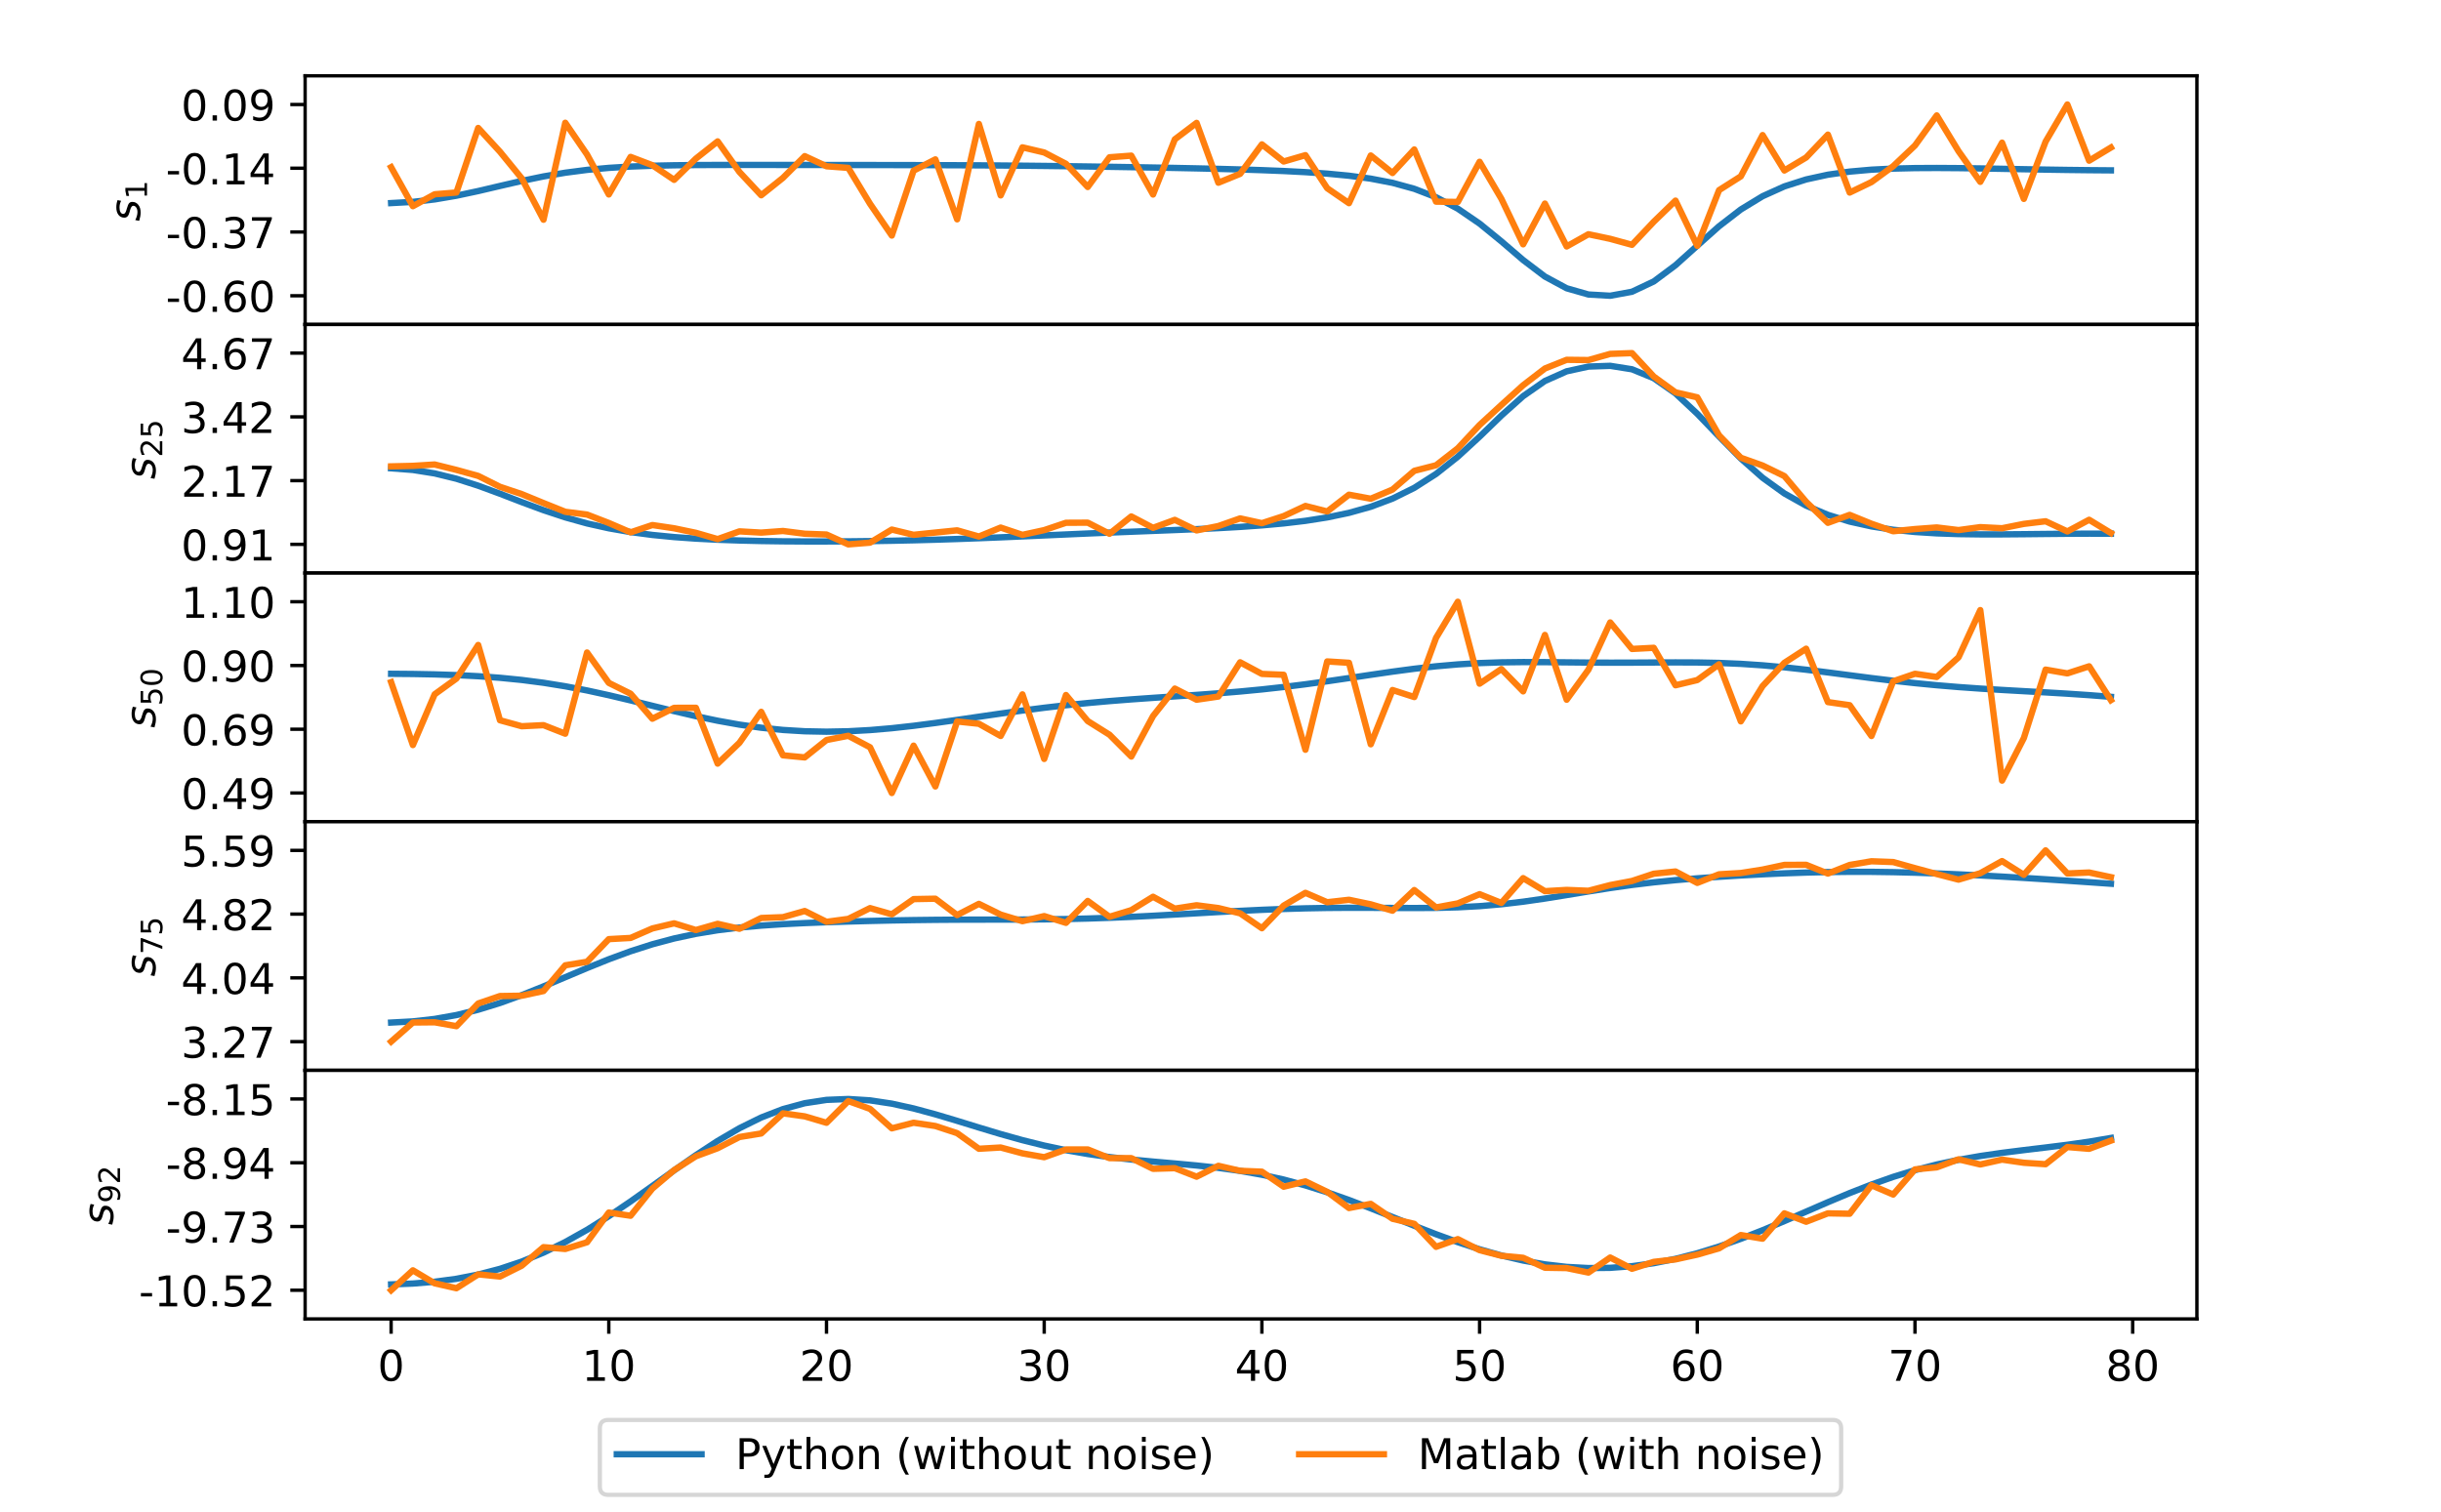 <?xml version="1.0" encoding="utf-8" standalone="no"?>
<!DOCTYPE svg PUBLIC "-//W3C//DTD SVG 1.1//EN"
  "http://www.w3.org/Graphics/SVG/1.1/DTD/svg11.dtd">
<!-- Created with matplotlib (http://matplotlib.org/) -->
<svg height="357pt" version="1.1" viewBox="0 0 576 357" width="576pt" xmlns="http://www.w3.org/2000/svg" xmlns:xlink="http://www.w3.org/1999/xlink">
 <defs>
  <style type="text/css">
*{stroke-linecap:butt;stroke-linejoin:round;}
  </style>
 </defs>
 <g id="figure_1">
  <g id="patch_1">
   <path d="M 0 357.84 
L 576 357.84 
L 576 0 
L 0 0 
z
" style="fill:#ffffff;"/>
  </g>
  <g id="axes_1">
   <g id="patch_2">
    <path d="M 72 76.578 
L 518.4 76.578 
L 518.4 17.892 
L 72 17.892 
z
" style="fill:#ffffff;"/>
   </g>
   <g id="matplotlib.axis_1">
    <g id="xtick_1">
     <g id="line2d_1">
      <defs>
       <path d="M 0 0 
L 0 3.5 
" id="mcaf6e71f9d" style="stroke:#000000;stroke-width:0.8;"/>
      </defs>
      <g>
       <use style="stroke:#000000;stroke-width:0.8;" x="92.291" xlink:href="#mcaf6e71f9d" y="76.578"/>
      </g>
     </g>
    </g>
    <g id="xtick_2">
     <g id="line2d_2">
      <g>
       <use style="stroke:#000000;stroke-width:0.8;" x="143.66" xlink:href="#mcaf6e71f9d" y="76.578"/>
      </g>
     </g>
    </g>
    <g id="xtick_3">
     <g id="line2d_3">
      <g>
       <use style="stroke:#000000;stroke-width:0.8;" x="195.03" xlink:href="#mcaf6e71f9d" y="76.578"/>
      </g>
     </g>
    </g>
    <g id="xtick_4">
     <g id="line2d_4">
      <g>
       <use style="stroke:#000000;stroke-width:0.8;" x="246.399" xlink:href="#mcaf6e71f9d" y="76.578"/>
      </g>
     </g>
    </g>
    <g id="xtick_5">
     <g id="line2d_5">
      <g>
       <use style="stroke:#000000;stroke-width:0.8;" x="297.768" xlink:href="#mcaf6e71f9d" y="76.578"/>
      </g>
     </g>
    </g>
    <g id="xtick_6">
     <g id="line2d_6">
      <g>
       <use style="stroke:#000000;stroke-width:0.8;" x="349.138" xlink:href="#mcaf6e71f9d" y="76.578"/>
      </g>
     </g>
    </g>
    <g id="xtick_7">
     <g id="line2d_7">
      <g>
       <use style="stroke:#000000;stroke-width:0.8;" x="400.507" xlink:href="#mcaf6e71f9d" y="76.578"/>
      </g>
     </g>
    </g>
    <g id="xtick_8">
     <g id="line2d_8">
      <g>
       <use style="stroke:#000000;stroke-width:0.8;" x="451.877" xlink:href="#mcaf6e71f9d" y="76.578"/>
      </g>
     </g>
    </g>
    <g id="xtick_9">
     <g id="line2d_9">
      <g>
       <use style="stroke:#000000;stroke-width:0.8;" x="503.246" xlink:href="#mcaf6e71f9d" y="76.578"/>
      </g>
     </g>
    </g>
   </g>
   <g id="matplotlib.axis_2">
    <g id="ytick_1">
     <g id="line2d_10">
      <defs>
       <path d="M 0 0 
L -3.5 0 
" id="m3be09d5e44" style="stroke:#000000;stroke-width:0.8;"/>
      </defs>
      <g>
       <use style="stroke:#000000;stroke-width:0.8;" x="72" xlink:href="#m3be09d5e44" y="69.806"/>
      </g>
     </g>
     <g id="text_1">
      <!-- -0.60 -->
      <defs>
       <path d="M 4.891 31.391 
L 31.203 31.391 
L 31.203 23.391 
L 4.891 23.391 
z
" id="DejaVuSans-2d"/>
       <path d="M 31.781 66.406 
Q 24.172 66.406 20.328 58.906 
Q 16.5 51.422 16.5 36.375 
Q 16.5 21.391 20.328 13.891 
Q 24.172 6.391 31.781 6.391 
Q 39.453 6.391 43.281 13.891 
Q 47.125 21.391 47.125 36.375 
Q 47.125 51.422 43.281 58.906 
Q 39.453 66.406 31.781 66.406 
z
M 31.781 74.219 
Q 44.047 74.219 50.516 64.516 
Q 56.984 54.828 56.984 36.375 
Q 56.984 17.969 50.516 8.266 
Q 44.047 -1.422 31.781 -1.422 
Q 19.531 -1.422 13.062 8.266 
Q 6.594 17.969 6.594 36.375 
Q 6.594 54.828 13.062 64.516 
Q 19.531 74.219 31.781 74.219 
z
" id="DejaVuSans-30"/>
       <path d="M 10.688 12.406 
L 21 12.406 
L 21 0 
L 10.688 0 
z
" id="DejaVuSans-2e"/>
       <path d="M 33.016 40.375 
Q 26.375 40.375 22.484 35.828 
Q 18.609 31.297 18.609 23.391 
Q 18.609 15.531 22.484 10.953 
Q 26.375 6.391 33.016 6.391 
Q 39.656 6.391 43.531 10.953 
Q 47.406 15.531 47.406 23.391 
Q 47.406 31.297 43.531 35.828 
Q 39.656 40.375 33.016 40.375 
z
M 52.594 71.297 
L 52.594 62.312 
Q 48.875 64.062 45.094 64.984 
Q 41.312 65.922 37.594 65.922 
Q 27.828 65.922 22.672 59.328 
Q 17.531 52.734 16.797 39.406 
Q 19.672 43.656 24.016 45.922 
Q 28.375 48.188 33.594 48.188 
Q 44.578 48.188 50.953 41.516 
Q 57.328 34.859 57.328 23.391 
Q 57.328 12.156 50.688 5.359 
Q 44.047 -1.422 33.016 -1.422 
Q 20.359 -1.422 13.672 8.266 
Q 6.984 17.969 6.984 36.375 
Q 6.984 53.656 15.188 63.938 
Q 23.391 74.219 37.203 74.219 
Q 40.922 74.219 44.703 73.484 
Q 48.484 72.75 52.594 71.297 
z
" id="DejaVuSans-36"/>
      </defs>
      <g transform="translate(39.127 73.606)scale(0.1 -0.1)">
       <use xlink:href="#DejaVuSans-2d"/>
       <use x="36.084" xlink:href="#DejaVuSans-30"/>
       <use x="99.707" xlink:href="#DejaVuSans-2e"/>
       <use x="131.494" xlink:href="#DejaVuSans-36"/>
       <use x="195.117" xlink:href="#DejaVuSans-30"/>
      </g>
     </g>
    </g>
    <g id="ytick_2">
     <g id="line2d_11">
      <g>
       <use style="stroke:#000000;stroke-width:0.8;" x="72" xlink:href="#m3be09d5e44" y="54.759"/>
      </g>
     </g>
     <g id="text_2">
      <!-- -0.37 -->
      <defs>
       <path d="M 40.578 39.312 
Q 47.656 37.797 51.625 33 
Q 55.609 28.219 55.609 21.188 
Q 55.609 10.406 48.188 4.484 
Q 40.766 -1.422 27.094 -1.422 
Q 22.516 -1.422 17.656 -0.516 
Q 12.797 0.391 7.625 2.203 
L 7.625 11.719 
Q 11.719 9.328 16.594 8.109 
Q 21.484 6.891 26.812 6.891 
Q 36.078 6.891 40.938 10.547 
Q 45.797 14.203 45.797 21.188 
Q 45.797 27.641 41.281 31.266 
Q 36.766 34.906 28.719 34.906 
L 20.219 34.906 
L 20.219 43.016 
L 29.109 43.016 
Q 36.375 43.016 40.234 45.922 
Q 44.094 48.828 44.094 54.297 
Q 44.094 59.906 40.109 62.906 
Q 36.141 65.922 28.719 65.922 
Q 24.656 65.922 20.016 65.031 
Q 15.375 64.156 9.812 62.312 
L 9.812 71.094 
Q 15.438 72.656 20.344 73.438 
Q 25.25 74.219 29.594 74.219 
Q 40.828 74.219 47.359 69.109 
Q 53.906 64.016 53.906 55.328 
Q 53.906 49.266 50.438 45.094 
Q 46.969 40.922 40.578 39.312 
z
" id="DejaVuSans-33"/>
       <path d="M 8.203 72.906 
L 55.078 72.906 
L 55.078 68.703 
L 28.609 0 
L 18.312 0 
L 43.219 64.594 
L 8.203 64.594 
z
" id="DejaVuSans-37"/>
      </defs>
      <g transform="translate(39.127 58.558)scale(0.1 -0.1)">
       <use xlink:href="#DejaVuSans-2d"/>
       <use x="36.084" xlink:href="#DejaVuSans-30"/>
       <use x="99.707" xlink:href="#DejaVuSans-2e"/>
       <use x="131.494" xlink:href="#DejaVuSans-33"/>
       <use x="195.117" xlink:href="#DejaVuSans-37"/>
      </g>
     </g>
    </g>
    <g id="ytick_3">
     <g id="line2d_12">
      <g>
       <use style="stroke:#000000;stroke-width:0.8;" x="72" xlink:href="#m3be09d5e44" y="39.711"/>
      </g>
     </g>
     <g id="text_3">
      <!-- -0.14 -->
      <defs>
       <path d="M 12.406 8.297 
L 28.516 8.297 
L 28.516 63.922 
L 10.984 60.406 
L 10.984 69.391 
L 28.422 72.906 
L 38.281 72.906 
L 38.281 8.297 
L 54.391 8.297 
L 54.391 0 
L 12.406 0 
z
" id="DejaVuSans-31"/>
       <path d="M 37.797 64.312 
L 12.891 25.391 
L 37.797 25.391 
z
M 35.203 72.906 
L 47.609 72.906 
L 47.609 25.391 
L 58.016 25.391 
L 58.016 17.188 
L 47.609 17.188 
L 47.609 0 
L 37.797 0 
L 37.797 17.188 
L 4.891 17.188 
L 4.891 26.703 
z
" id="DejaVuSans-34"/>
      </defs>
      <g transform="translate(39.127 43.51)scale(0.1 -0.1)">
       <use xlink:href="#DejaVuSans-2d"/>
       <use x="36.084" xlink:href="#DejaVuSans-30"/>
       <use x="99.707" xlink:href="#DejaVuSans-2e"/>
       <use x="131.494" xlink:href="#DejaVuSans-31"/>
       <use x="195.117" xlink:href="#DejaVuSans-34"/>
      </g>
     </g>
    </g>
    <g id="ytick_4">
     <g id="line2d_13">
      <g>
       <use style="stroke:#000000;stroke-width:0.8;" x="72" xlink:href="#m3be09d5e44" y="24.663"/>
      </g>
     </g>
     <g id="text_4">
      <!-- 0.09 -->
      <defs>
       <path d="M 10.984 1.516 
L 10.984 10.5 
Q 14.703 8.734 18.5 7.812 
Q 22.312 6.891 25.984 6.891 
Q 35.75 6.891 40.891 13.453 
Q 46.047 20.016 46.781 33.406 
Q 43.953 29.203 39.594 26.953 
Q 35.25 24.703 29.984 24.703 
Q 19.047 24.703 12.672 31.312 
Q 6.297 37.938 6.297 49.422 
Q 6.297 60.641 12.938 67.422 
Q 19.578 74.219 30.609 74.219 
Q 43.266 74.219 49.922 64.516 
Q 56.594 54.828 56.594 36.375 
Q 56.594 19.141 48.406 8.859 
Q 40.234 -1.422 26.422 -1.422 
Q 22.703 -1.422 18.891 -0.688 
Q 15.094 0.047 10.984 1.516 
z
M 30.609 32.422 
Q 37.25 32.422 41.125 36.953 
Q 45.016 41.5 45.016 49.422 
Q 45.016 57.281 41.125 61.844 
Q 37.25 66.406 30.609 66.406 
Q 23.969 66.406 20.094 61.844 
Q 16.219 57.281 16.219 49.422 
Q 16.219 41.5 20.094 36.953 
Q 23.969 32.422 30.609 32.422 
z
" id="DejaVuSans-39"/>
      </defs>
      <g transform="translate(42.734 28.463)scale(0.1 -0.1)">
       <use xlink:href="#DejaVuSans-30"/>
       <use x="63.623" xlink:href="#DejaVuSans-2e"/>
       <use x="95.41" xlink:href="#DejaVuSans-30"/>
       <use x="159.033" xlink:href="#DejaVuSans-39"/>
      </g>
     </g>
    </g>
    <g id="text_5">
     <!-- $s_{1}$ -->
     <defs>
      <path d="M 50 53.078 
L 48.297 44.578 
Q 44.734 46.531 40.766 47.5 
Q 36.812 48.484 32.625 48.484 
Q 25.531 48.484 21.453 46.062 
Q 17.391 43.656 17.391 39.5 
Q 17.391 34.672 26.859 32.078 
Q 27.594 31.891 27.938 31.781 
L 30.812 30.906 
Q 39.797 28.422 42.797 25.688 
Q 45.797 22.953 45.797 18.219 
Q 45.797 9.516 38.891 4.047 
Q 31.984 -1.422 20.797 -1.422 
Q 16.453 -1.422 11.672 -0.578 
Q 6.891 0.25 1.125 2 
L 2.875 11.281 
Q 7.812 8.734 12.594 7.422 
Q 17.391 6.109 21.781 6.109 
Q 28.375 6.109 32.5 8.938 
Q 36.625 11.766 36.625 16.109 
Q 36.625 20.797 25.781 23.688 
L 24.859 23.922 
L 21.781 24.703 
Q 14.938 26.516 11.766 29.469 
Q 8.594 32.422 8.594 37.016 
Q 8.594 45.75 15.156 50.875 
Q 21.734 56 33.016 56 
Q 37.453 56 41.672 55.266 
Q 45.906 54.547 50 53.078 
z
" id="DejaVuSans-Oblique-73"/>
     </defs>
     <g transform="translate(33.047 52.235)rotate(-90)scale(0.1 -0.1)">
      <use xlink:href="#DejaVuSans-Oblique-73"/>
      <use transform="translate(52.1 -16.406)scale(0.7)" xlink:href="#DejaVuSans-31"/>
     </g>
    </g>
   </g>
   <g id="line2d_14">
    <path clip-path="url(#p02221e474a)" d="M 92.291 47.936 
L 97.428 47.653 
L 102.565 47.068 
L 107.702 46.193 
L 112.839 45.097 
L 117.976 43.893 
L 123.113 42.707 
L 128.249 41.643 
L 133.386 40.767 
L 138.523 40.099 
L 143.66 39.626 
L 148.797 39.313 
L 153.934 39.122 
L 159.071 39.014 
L 164.208 38.959 
L 169.345 38.936 
L 174.482 38.929 
L 179.619 38.93 
L 184.756 38.934 
L 189.893 38.94 
L 195.03 38.945 
L 200.167 38.95 
L 205.304 38.956 
L 210.441 38.963 
L 215.577 38.972 
L 220.714 38.985 
L 225.851 39.004 
L 230.988 39.03 
L 236.125 39.065 
L 241.262 39.11 
L 246.399 39.165 
L 251.536 39.228 
L 256.673 39.298 
L 261.81 39.374 
L 266.947 39.456 
L 272.084 39.544 
L 277.221 39.639 
L 282.358 39.743 
L 287.495 39.861 
L 292.632 39.998 
L 297.768 40.163 
L 302.905 40.368 
L 308.042 40.632 
L 313.179 40.986 
L 318.316 41.475 
L 323.453 42.167 
L 328.59 43.155 
L 333.727 44.566 
L 338.864 46.552 
L 344.001 49.264 
L 349.138 52.779 
L 354.275 56.968 
L 359.412 61.376 
L 364.549 65.277 
L 369.686 68.046 
L 374.823 69.514 
L 379.959 69.806 
L 385.096 68.863 
L 390.233 66.438 
L 395.37 62.604 
L 400.507 57.987 
L 405.644 53.408 
L 410.781 49.445 
L 415.918 46.318 
L 421.055 44 
L 426.192 42.357 
L 431.329 41.237 
L 436.466 40.505 
L 441.603 40.051 
L 446.74 39.795 
L 451.877 39.676 
L 457.014 39.649 
L 462.151 39.683 
L 467.287 39.755 
L 472.424 39.846 
L 477.561 39.942 
L 482.698 40.033 
L 487.835 40.11 
L 492.972 40.17 
L 498.109 40.21 
" style="fill:none;stroke:#1f77b4;stroke-linecap:square;stroke-width:1.5;"/>
   </g>
   <g id="line2d_15">
    <path clip-path="url(#p02221e474a)" d="M 92.291 39.467 
L 97.428 48.667 
L 102.565 45.858 
L 107.702 45.435 
L 112.839 30.205 
L 117.976 35.807 
L 123.113 42.102 
L 128.249 51.862 
L 133.386 28.977 
L 138.523 36.473 
L 143.66 45.899 
L 148.797 37.034 
L 153.934 38.992 
L 159.071 42.451 
L 164.208 37.441 
L 169.345 33.372 
L 174.482 40.593 
L 179.619 46.093 
L 184.756 41.983 
L 189.893 36.852 
L 195.03 39.248 
L 200.167 39.629 
L 205.304 48.112 
L 210.441 55.604 
L 215.577 40.28 
L 220.714 37.619 
L 225.851 51.765 
L 230.988 29.258 
L 236.125 46.121 
L 241.262 34.779 
L 246.399 35.99 
L 251.536 38.669 
L 256.673 44.138 
L 261.81 37.125 
L 266.947 36.739 
L 272.084 45.913 
L 277.221 32.892 
L 282.358 29.009 
L 287.495 43.129 
L 292.632 41.035 
L 297.768 34.077 
L 302.905 38.123 
L 308.042 36.627 
L 313.179 44.428 
L 318.316 47.955 
L 323.453 36.702 
L 328.59 40.835 
L 333.727 35.28 
L 338.864 47.595 
L 344.001 47.669 
L 349.138 38.187 
L 354.275 46.917 
L 359.412 57.668 
L 364.549 48.05 
L 369.686 58.172 
L 374.823 55.289 
L 379.959 56.374 
L 385.096 57.786 
L 390.233 52.343 
L 395.37 47.354 
L 400.507 58.026 
L 405.644 44.886 
L 410.781 41.624 
L 415.918 31.886 
L 421.055 40.245 
L 426.192 37.177 
L 431.329 31.779 
L 436.466 45.451 
L 441.603 42.982 
L 446.74 39.223 
L 451.877 34.345 
L 457.014 27.243 
L 462.151 35.678 
L 467.287 42.926 
L 472.424 33.674 
L 477.561 46.946 
L 482.698 33.431 
L 487.835 24.663 
L 492.972 37.929 
L 498.109 34.828 
" style="fill:none;stroke:#ff7f0e;stroke-linecap:square;stroke-width:1.5;"/>
   </g>
   <g id="patch_3">
    <path d="M 72 76.578 
L 72 17.892 
" style="fill:none;stroke:#000000;stroke-linecap:square;stroke-linejoin:miter;stroke-width:0.8;"/>
   </g>
   <g id="patch_4">
    <path d="M 518.4 76.578 
L 518.4 17.892 
" style="fill:none;stroke:#000000;stroke-linecap:square;stroke-linejoin:miter;stroke-width:0.8;"/>
   </g>
   <g id="patch_5">
    <path d="M 72 76.578 
L 518.4 76.578 
" style="fill:none;stroke:#000000;stroke-linecap:square;stroke-linejoin:miter;stroke-width:0.8;"/>
   </g>
   <g id="patch_6">
    <path d="M 72 17.892 
L 518.4 17.892 
" style="fill:none;stroke:#000000;stroke-linecap:square;stroke-linejoin:miter;stroke-width:0.8;"/>
   </g>
  </g>
  <g id="axes_2">
   <g id="patch_7">
    <path d="M 72 135.264 
L 518.4 135.264 
L 518.4 76.578 
L 72 76.578 
z
" style="fill:#ffffff;"/>
   </g>
   <g id="matplotlib.axis_3">
    <g id="xtick_10">
     <g id="line2d_16">
      <g>
       <use style="stroke:#000000;stroke-width:0.8;" x="92.291" xlink:href="#mcaf6e71f9d" y="135.264"/>
      </g>
     </g>
    </g>
    <g id="xtick_11">
     <g id="line2d_17">
      <g>
       <use style="stroke:#000000;stroke-width:0.8;" x="143.66" xlink:href="#mcaf6e71f9d" y="135.264"/>
      </g>
     </g>
    </g>
    <g id="xtick_12">
     <g id="line2d_18">
      <g>
       <use style="stroke:#000000;stroke-width:0.8;" x="195.03" xlink:href="#mcaf6e71f9d" y="135.264"/>
      </g>
     </g>
    </g>
    <g id="xtick_13">
     <g id="line2d_19">
      <g>
       <use style="stroke:#000000;stroke-width:0.8;" x="246.399" xlink:href="#mcaf6e71f9d" y="135.264"/>
      </g>
     </g>
    </g>
    <g id="xtick_14">
     <g id="line2d_20">
      <g>
       <use style="stroke:#000000;stroke-width:0.8;" x="297.768" xlink:href="#mcaf6e71f9d" y="135.264"/>
      </g>
     </g>
    </g>
    <g id="xtick_15">
     <g id="line2d_21">
      <g>
       <use style="stroke:#000000;stroke-width:0.8;" x="349.138" xlink:href="#mcaf6e71f9d" y="135.264"/>
      </g>
     </g>
    </g>
    <g id="xtick_16">
     <g id="line2d_22">
      <g>
       <use style="stroke:#000000;stroke-width:0.8;" x="400.507" xlink:href="#mcaf6e71f9d" y="135.264"/>
      </g>
     </g>
    </g>
    <g id="xtick_17">
     <g id="line2d_23">
      <g>
       <use style="stroke:#000000;stroke-width:0.8;" x="451.877" xlink:href="#mcaf6e71f9d" y="135.264"/>
      </g>
     </g>
    </g>
    <g id="xtick_18">
     <g id="line2d_24">
      <g>
       <use style="stroke:#000000;stroke-width:0.8;" x="503.246" xlink:href="#mcaf6e71f9d" y="135.264"/>
      </g>
     </g>
    </g>
   </g>
   <g id="matplotlib.axis_4">
    <g id="ytick_5">
     <g id="line2d_25">
      <g>
       <use style="stroke:#000000;stroke-width:0.8;" x="72" xlink:href="#m3be09d5e44" y="128.492"/>
      </g>
     </g>
     <g id="text_6">
      <!-- 0.91 -->
      <g transform="translate(42.734 132.291)scale(0.1 -0.1)">
       <use xlink:href="#DejaVuSans-30"/>
       <use x="63.623" xlink:href="#DejaVuSans-2e"/>
       <use x="95.41" xlink:href="#DejaVuSans-39"/>
       <use x="159.033" xlink:href="#DejaVuSans-31"/>
      </g>
     </g>
    </g>
    <g id="ytick_6">
     <g id="line2d_26">
      <g>
       <use style="stroke:#000000;stroke-width:0.8;" x="72" xlink:href="#m3be09d5e44" y="113.444"/>
      </g>
     </g>
     <g id="text_7">
      <!-- 2.17 -->
      <defs>
       <path d="M 19.188 8.297 
L 53.609 8.297 
L 53.609 0 
L 7.328 0 
L 7.328 8.297 
Q 12.938 14.109 22.625 23.891 
Q 32.328 33.688 34.812 36.531 
Q 39.547 41.844 41.422 45.531 
Q 43.312 49.219 43.312 52.781 
Q 43.312 58.594 39.234 62.25 
Q 35.156 65.922 28.609 65.922 
Q 23.969 65.922 18.812 64.312 
Q 13.672 62.703 7.812 59.422 
L 7.812 69.391 
Q 13.766 71.781 18.938 73 
Q 24.125 74.219 28.422 74.219 
Q 39.75 74.219 46.484 68.547 
Q 53.219 62.891 53.219 53.422 
Q 53.219 48.922 51.531 44.891 
Q 49.859 40.875 45.406 35.406 
Q 44.188 33.984 37.641 27.219 
Q 31.109 20.453 19.188 8.297 
z
" id="DejaVuSans-32"/>
      </defs>
      <g transform="translate(42.734 117.244)scale(0.1 -0.1)">
       <use xlink:href="#DejaVuSans-32"/>
       <use x="63.623" xlink:href="#DejaVuSans-2e"/>
       <use x="95.41" xlink:href="#DejaVuSans-31"/>
       <use x="159.033" xlink:href="#DejaVuSans-37"/>
      </g>
     </g>
    </g>
    <g id="ytick_7">
     <g id="line2d_27">
      <g>
       <use style="stroke:#000000;stroke-width:0.8;" x="72" xlink:href="#m3be09d5e44" y="98.397"/>
      </g>
     </g>
     <g id="text_8">
      <!-- 3.42 -->
      <g transform="translate(42.734 102.196)scale(0.1 -0.1)">
       <use xlink:href="#DejaVuSans-33"/>
       <use x="63.623" xlink:href="#DejaVuSans-2e"/>
       <use x="95.41" xlink:href="#DejaVuSans-34"/>
       <use x="159.033" xlink:href="#DejaVuSans-32"/>
      </g>
     </g>
    </g>
    <g id="ytick_8">
     <g id="line2d_28">
      <g>
       <use style="stroke:#000000;stroke-width:0.8;" x="72" xlink:href="#m3be09d5e44" y="83.349"/>
      </g>
     </g>
     <g id="text_9">
      <!-- 4.67 -->
      <g transform="translate(42.734 87.148)scale(0.1 -0.1)">
       <use xlink:href="#DejaVuSans-34"/>
       <use x="63.623" xlink:href="#DejaVuSans-2e"/>
       <use x="95.41" xlink:href="#DejaVuSans-36"/>
       <use x="159.033" xlink:href="#DejaVuSans-37"/>
      </g>
     </g>
    </g>
    <g id="text_10">
     <!-- $s_{25}$ -->
     <defs>
      <path d="M 10.797 72.906 
L 49.516 72.906 
L 49.516 64.594 
L 19.828 64.594 
L 19.828 46.734 
Q 21.969 47.469 24.109 47.828 
Q 26.266 48.188 28.422 48.188 
Q 40.625 48.188 47.75 41.5 
Q 54.891 34.812 54.891 23.391 
Q 54.891 11.625 47.562 5.094 
Q 40.234 -1.422 26.906 -1.422 
Q 22.312 -1.422 17.547 -0.641 
Q 12.797 0.141 7.719 1.703 
L 7.719 11.625 
Q 12.109 9.234 16.797 8.062 
Q 21.484 6.891 26.703 6.891 
Q 35.156 6.891 40.078 11.328 
Q 45.016 15.766 45.016 23.391 
Q 45.016 31 40.078 35.438 
Q 35.156 39.891 26.703 39.891 
Q 22.75 39.891 18.812 39.016 
Q 14.891 38.141 10.797 36.281 
z
" id="DejaVuSans-35"/>
     </defs>
     <g transform="translate(36.655 113.121)rotate(-90)scale(0.1 -0.1)">
      <use xlink:href="#DejaVuSans-Oblique-73"/>
      <use transform="translate(52.1 -16.406)scale(0.7)" xlink:href="#DejaVuSans-32"/>
      <use transform="translate(96.636 -16.406)scale(0.7)" xlink:href="#DejaVuSans-35"/>
     </g>
    </g>
   </g>
   <g id="line2d_29">
    <path clip-path="url(#p9dc6ac6421)" d="M 92.291 110.538 
L 97.428 110.926 
L 102.565 111.742 
L 107.702 113 
L 112.839 114.641 
L 117.976 116.536 
L 123.113 118.518 
L 128.249 120.419 
L 133.386 122.118 
L 138.523 123.549 
L 143.66 124.699 
L 148.797 125.593 
L 153.934 126.269 
L 159.071 126.77 
L 164.208 127.136 
L 169.345 127.397 
L 174.482 127.579 
L 179.619 127.7 
L 184.756 127.773 
L 189.893 127.806 
L 195.03 127.807 
L 200.167 127.778 
L 205.304 127.721 
L 210.441 127.637 
L 215.577 127.526 
L 220.714 127.389 
L 225.851 127.226 
L 230.988 127.039 
L 236.125 126.832 
L 241.262 126.611 
L 246.399 126.381 
L 251.536 126.151 
L 256.673 125.927 
L 261.81 125.712 
L 266.947 125.508 
L 272.084 125.31 
L 277.221 125.111 
L 282.358 124.898 
L 287.495 124.658 
L 292.632 124.369 
L 297.768 124.008 
L 302.905 123.544 
L 308.042 122.936 
L 313.179 122.131 
L 318.316 121.056 
L 323.453 119.616 
L 328.59 117.693 
L 333.727 115.151 
L 338.864 111.868 
L 344.001 107.797 
L 349.138 103.071 
L 354.275 98.093 
L 359.412 93.504 
L 364.549 89.929 
L 369.686 87.645 
L 374.823 86.525 
L 379.959 86.35 
L 385.096 87.165 
L 390.233 89.273 
L 395.37 92.863 
L 400.507 97.67 
L 405.644 103.03 
L 410.781 108.223 
L 415.918 112.766 
L 421.055 116.471 
L 426.192 119.352 
L 431.329 121.521 
L 436.466 123.112 
L 441.603 124.251 
L 446.74 125.042 
L 451.877 125.567 
L 457.014 125.89 
L 462.151 126.065 
L 467.287 126.134 
L 472.424 126.132 
L 477.561 126.09 
L 482.698 126.035 
L 487.835 125.987 
L 492.972 125.962 
L 498.109 125.97 
" style="fill:none;stroke:#1f77b4;stroke-linecap:square;stroke-width:1.5;"/>
   </g>
   <g id="line2d_30">
    <path clip-path="url(#p9dc6ac6421)" d="M 92.291 110.082 
L 97.428 109.959 
L 102.565 109.639 
L 107.702 110.916 
L 112.839 112.333 
L 117.976 114.905 
L 123.113 116.626 
L 128.249 118.738 
L 133.386 120.801 
L 138.523 121.456 
L 143.66 123.444 
L 148.797 125.656 
L 153.934 123.931 
L 159.071 124.695 
L 164.208 125.766 
L 169.345 127.25 
L 174.482 125.423 
L 179.619 125.715 
L 184.756 125.334 
L 189.893 125.985 
L 195.03 126.169 
L 200.167 128.492 
L 205.304 128.089 
L 210.441 124.998 
L 215.577 126.235 
L 220.714 125.701 
L 225.851 125.181 
L 230.988 126.639 
L 236.125 124.527 
L 241.262 126.246 
L 246.399 125.126 
L 251.536 123.395 
L 256.673 123.369 
L 261.81 125.995 
L 266.947 121.9 
L 272.084 124.587 
L 277.221 122.707 
L 282.358 125.198 
L 287.495 124.167 
L 292.632 122.36 
L 297.768 123.488 
L 302.905 121.819 
L 308.042 119.423 
L 313.179 120.727 
L 318.316 116.766 
L 323.453 117.717 
L 328.59 115.556 
L 333.727 111.131 
L 338.864 109.819 
L 344.001 105.813 
L 349.138 100.314 
L 354.275 95.586 
L 359.412 90.934 
L 364.549 86.981 
L 369.686 84.928 
L 374.823 84.985 
L 379.959 83.531 
L 385.096 83.349 
L 390.233 88.881 
L 395.37 92.609 
L 400.507 93.785 
L 405.644 102.759 
L 410.781 108.049 
L 415.918 109.876 
L 421.055 112.373 
L 426.192 118.453 
L 431.329 123.406 
L 436.466 121.529 
L 441.603 123.625 
L 446.74 125.398 
L 451.877 124.878 
L 457.014 124.497 
L 462.151 125.119 
L 467.287 124.422 
L 472.424 124.683 
L 477.561 123.657 
L 482.698 123.041 
L 487.835 125.437 
L 492.972 122.686 
L 498.109 125.812 
" style="fill:none;stroke:#ff7f0e;stroke-linecap:square;stroke-width:1.5;"/>
   </g>
   <g id="patch_8">
    <path d="M 72 135.264 
L 72 76.578 
" style="fill:none;stroke:#000000;stroke-linecap:square;stroke-linejoin:miter;stroke-width:0.8;"/>
   </g>
   <g id="patch_9">
    <path d="M 518.4 135.264 
L 518.4 76.578 
" style="fill:none;stroke:#000000;stroke-linecap:square;stroke-linejoin:miter;stroke-width:0.8;"/>
   </g>
   <g id="patch_10">
    <path d="M 72 135.264 
L 518.4 135.264 
" style="fill:none;stroke:#000000;stroke-linecap:square;stroke-linejoin:miter;stroke-width:0.8;"/>
   </g>
   <g id="patch_11">
    <path d="M 72 76.578 
L 518.4 76.578 
" style="fill:none;stroke:#000000;stroke-linecap:square;stroke-linejoin:miter;stroke-width:0.8;"/>
   </g>
  </g>
  <g id="axes_3">
   <g id="patch_12">
    <path d="M 72 193.949 
L 518.4 193.949 
L 518.4 135.264 
L 72 135.264 
z
" style="fill:#ffffff;"/>
   </g>
   <g id="matplotlib.axis_5">
    <g id="xtick_19">
     <g id="line2d_31">
      <g>
       <use style="stroke:#000000;stroke-width:0.8;" x="92.291" xlink:href="#mcaf6e71f9d" y="193.949"/>
      </g>
     </g>
    </g>
    <g id="xtick_20">
     <g id="line2d_32">
      <g>
       <use style="stroke:#000000;stroke-width:0.8;" x="143.66" xlink:href="#mcaf6e71f9d" y="193.949"/>
      </g>
     </g>
    </g>
    <g id="xtick_21">
     <g id="line2d_33">
      <g>
       <use style="stroke:#000000;stroke-width:0.8;" x="195.03" xlink:href="#mcaf6e71f9d" y="193.949"/>
      </g>
     </g>
    </g>
    <g id="xtick_22">
     <g id="line2d_34">
      <g>
       <use style="stroke:#000000;stroke-width:0.8;" x="246.399" xlink:href="#mcaf6e71f9d" y="193.949"/>
      </g>
     </g>
    </g>
    <g id="xtick_23">
     <g id="line2d_35">
      <g>
       <use style="stroke:#000000;stroke-width:0.8;" x="297.768" xlink:href="#mcaf6e71f9d" y="193.949"/>
      </g>
     </g>
    </g>
    <g id="xtick_24">
     <g id="line2d_36">
      <g>
       <use style="stroke:#000000;stroke-width:0.8;" x="349.138" xlink:href="#mcaf6e71f9d" y="193.949"/>
      </g>
     </g>
    </g>
    <g id="xtick_25">
     <g id="line2d_37">
      <g>
       <use style="stroke:#000000;stroke-width:0.8;" x="400.507" xlink:href="#mcaf6e71f9d" y="193.949"/>
      </g>
     </g>
    </g>
    <g id="xtick_26">
     <g id="line2d_38">
      <g>
       <use style="stroke:#000000;stroke-width:0.8;" x="451.877" xlink:href="#mcaf6e71f9d" y="193.949"/>
      </g>
     </g>
    </g>
    <g id="xtick_27">
     <g id="line2d_39">
      <g>
       <use style="stroke:#000000;stroke-width:0.8;" x="503.246" xlink:href="#mcaf6e71f9d" y="193.949"/>
      </g>
     </g>
    </g>
   </g>
   <g id="matplotlib.axis_6">
    <g id="ytick_9">
     <g id="line2d_40">
      <g>
       <use style="stroke:#000000;stroke-width:0.8;" x="72" xlink:href="#m3be09d5e44" y="187.178"/>
      </g>
     </g>
     <g id="text_11">
      <!-- 0.49 -->
      <g transform="translate(42.734 190.977)scale(0.1 -0.1)">
       <use xlink:href="#DejaVuSans-30"/>
       <use x="63.623" xlink:href="#DejaVuSans-2e"/>
       <use x="95.41" xlink:href="#DejaVuSans-34"/>
       <use x="159.033" xlink:href="#DejaVuSans-39"/>
      </g>
     </g>
    </g>
    <g id="ytick_10">
     <g id="line2d_41">
      <g>
       <use style="stroke:#000000;stroke-width:0.8;" x="72" xlink:href="#m3be09d5e44" y="172.13"/>
      </g>
     </g>
     <g id="text_12">
      <!-- 0.69 -->
      <g transform="translate(42.734 175.929)scale(0.1 -0.1)">
       <use xlink:href="#DejaVuSans-30"/>
       <use x="63.623" xlink:href="#DejaVuSans-2e"/>
       <use x="95.41" xlink:href="#DejaVuSans-36"/>
       <use x="159.033" xlink:href="#DejaVuSans-39"/>
      </g>
     </g>
    </g>
    <g id="ytick_11">
     <g id="line2d_42">
      <g>
       <use style="stroke:#000000;stroke-width:0.8;" x="72" xlink:href="#m3be09d5e44" y="157.083"/>
      </g>
     </g>
     <g id="text_13">
      <!-- 0.90 -->
      <g transform="translate(42.734 160.882)scale(0.1 -0.1)">
       <use xlink:href="#DejaVuSans-30"/>
       <use x="63.623" xlink:href="#DejaVuSans-2e"/>
       <use x="95.41" xlink:href="#DejaVuSans-39"/>
       <use x="159.033" xlink:href="#DejaVuSans-30"/>
      </g>
     </g>
    </g>
    <g id="ytick_12">
     <g id="line2d_43">
      <g>
       <use style="stroke:#000000;stroke-width:0.8;" x="72" xlink:href="#m3be09d5e44" y="142.035"/>
      </g>
     </g>
     <g id="text_14">
      <!-- 1.10 -->
      <g transform="translate(42.734 145.834)scale(0.1 -0.1)">
       <use xlink:href="#DejaVuSans-31"/>
       <use x="63.623" xlink:href="#DejaVuSans-2e"/>
       <use x="95.41" xlink:href="#DejaVuSans-31"/>
       <use x="159.033" xlink:href="#DejaVuSans-30"/>
      </g>
     </g>
    </g>
    <g id="text_15">
     <!-- $s_{50}$ -->
     <g transform="translate(36.655 171.806)rotate(-90)scale(0.1 -0.1)">
      <use xlink:href="#DejaVuSans-Oblique-73"/>
      <use transform="translate(52.1 -16.406)scale(0.7)" xlink:href="#DejaVuSans-35"/>
      <use transform="translate(96.636 -16.406)scale(0.7)" xlink:href="#DejaVuSans-30"/>
     </g>
    </g>
   </g>
   <g id="line2d_44">
    <path clip-path="url(#p9f70147c70)" d="M 92.291 159.042 
L 97.428 159.084 
L 102.565 159.181 
L 107.702 159.35 
L 112.839 159.611 
L 117.976 159.985 
L 123.113 160.495 
L 128.249 161.16 
L 133.386 161.988 
L 138.523 162.975 
L 143.66 164.098 
L 148.797 165.321 
L 153.934 166.591 
L 159.071 167.852 
L 164.208 169.046 
L 169.345 170.122 
L 174.482 171.04 
L 179.619 171.77 
L 184.756 172.295 
L 189.893 172.606 
L 195.03 172.706 
L 200.167 172.606 
L 205.304 172.324 
L 210.441 171.884 
L 215.577 171.315 
L 220.714 170.65 
L 225.851 169.924 
L 230.988 169.173 
L 236.125 168.428 
L 241.262 167.716 
L 246.399 167.057 
L 251.536 166.464 
L 256.673 165.941 
L 261.81 165.484 
L 266.947 165.082 
L 272.084 164.719 
L 277.221 164.373 
L 282.358 164.023 
L 287.495 163.645 
L 292.632 163.218 
L 297.768 162.726 
L 302.905 162.158 
L 308.042 161.514 
L 313.179 160.804 
L 318.316 160.049 
L 323.453 159.278 
L 328.59 158.532 
L 333.727 157.85 
L 338.864 157.27 
L 344.001 156.821 
L 349.138 156.512 
L 354.275 156.338 
L 359.412 156.276 
L 364.549 156.291 
L 369.686 156.342 
L 374.823 156.392 
L 379.959 156.417 
L 385.096 156.408 
L 390.233 156.377 
L 395.37 156.353 
L 400.507 156.373 
L 405.644 156.477 
L 410.781 156.694 
L 415.918 157.039 
L 421.055 157.507 
L 426.192 158.077 
L 431.329 158.717 
L 436.466 159.388 
L 441.603 160.052 
L 446.74 160.678 
L 451.877 161.245 
L 457.014 161.742 
L 462.151 162.169 
L 467.287 162.533 
L 472.424 162.851 
L 477.561 163.142 
L 482.698 163.429 
L 487.835 163.735 
L 492.972 164.08 
L 498.109 164.481 
" style="fill:none;stroke:#1f77b4;stroke-linecap:square;stroke-width:1.5;"/>
   </g>
   <g id="line2d_45">
    <path clip-path="url(#p9f70147c70)" d="M 92.291 161.02 
L 97.428 175.863 
L 102.565 163.883 
L 107.702 160.165 
L 112.839 152.237 
L 117.976 170.008 
L 123.113 171.419 
L 128.249 171.163 
L 133.386 173.179 
L 138.523 154.014 
L 143.66 161.19 
L 148.797 163.739 
L 153.934 169.647 
L 159.071 167.077 
L 164.208 167.066 
L 169.345 180.245 
L 174.482 175.33 
L 179.619 168.02 
L 184.756 178.284 
L 189.893 178.777 
L 195.03 174.673 
L 200.167 173.675 
L 205.304 176.387 
L 210.441 187.178 
L 215.577 176 
L 220.714 185.633 
L 225.851 170.297 
L 230.988 170.838 
L 236.125 173.718 
L 241.262 163.902 
L 246.399 179.14 
L 251.536 164.052 
L 256.673 170.2 
L 261.81 173.418 
L 266.947 178.573 
L 272.084 169.015 
L 277.221 162.531 
L 282.358 165.16 
L 287.495 164.409 
L 292.632 156.327 
L 297.768 159.069 
L 302.905 159.276 
L 308.042 176.969 
L 313.179 156.125 
L 318.316 156.445 
L 323.453 175.68 
L 328.59 162.873 
L 333.727 164.532 
L 338.864 150.558 
L 344.001 142.035 
L 349.138 161.372 
L 354.275 157.921 
L 359.412 163.189 
L 364.549 149.867 
L 369.686 165.158 
L 374.823 158.067 
L 379.959 146.918 
L 385.096 153.177 
L 390.233 152.908 
L 395.37 161.748 
L 400.507 160.521 
L 405.644 156.798 
L 410.781 170.267 
L 415.918 161.937 
L 421.055 156.45 
L 426.192 153.118 
L 431.329 165.719 
L 436.466 166.452 
L 441.603 173.723 
L 446.74 160.805 
L 451.877 159.038 
L 457.014 159.792 
L 462.151 155.158 
L 467.287 144.006 
L 472.424 184.249 
L 477.561 174.215 
L 482.698 158.052 
L 487.835 158.944 
L 492.972 157.272 
L 498.109 165.264 
" style="fill:none;stroke:#ff7f0e;stroke-linecap:square;stroke-width:1.5;"/>
   </g>
   <g id="patch_13">
    <path d="M 72 193.949 
L 72 135.264 
" style="fill:none;stroke:#000000;stroke-linecap:square;stroke-linejoin:miter;stroke-width:0.8;"/>
   </g>
   <g id="patch_14">
    <path d="M 518.4 193.949 
L 518.4 135.264 
" style="fill:none;stroke:#000000;stroke-linecap:square;stroke-linejoin:miter;stroke-width:0.8;"/>
   </g>
   <g id="patch_15">
    <path d="M 72 193.949 
L 518.4 193.949 
" style="fill:none;stroke:#000000;stroke-linecap:square;stroke-linejoin:miter;stroke-width:0.8;"/>
   </g>
   <g id="patch_16">
    <path d="M 72 135.264 
L 518.4 135.264 
" style="fill:none;stroke:#000000;stroke-linecap:square;stroke-linejoin:miter;stroke-width:0.8;"/>
   </g>
  </g>
  <g id="axes_4">
   <g id="patch_17">
    <path d="M 72 252.635 
L 518.4 252.635 
L 518.4 193.949 
L 72 193.949 
z
" style="fill:#ffffff;"/>
   </g>
   <g id="matplotlib.axis_7">
    <g id="xtick_28">
     <g id="line2d_46">
      <g>
       <use style="stroke:#000000;stroke-width:0.8;" x="92.291" xlink:href="#mcaf6e71f9d" y="252.635"/>
      </g>
     </g>
    </g>
    <g id="xtick_29">
     <g id="line2d_47">
      <g>
       <use style="stroke:#000000;stroke-width:0.8;" x="143.66" xlink:href="#mcaf6e71f9d" y="252.635"/>
      </g>
     </g>
    </g>
    <g id="xtick_30">
     <g id="line2d_48">
      <g>
       <use style="stroke:#000000;stroke-width:0.8;" x="195.03" xlink:href="#mcaf6e71f9d" y="252.635"/>
      </g>
     </g>
    </g>
    <g id="xtick_31">
     <g id="line2d_49">
      <g>
       <use style="stroke:#000000;stroke-width:0.8;" x="246.399" xlink:href="#mcaf6e71f9d" y="252.635"/>
      </g>
     </g>
    </g>
    <g id="xtick_32">
     <g id="line2d_50">
      <g>
       <use style="stroke:#000000;stroke-width:0.8;" x="297.768" xlink:href="#mcaf6e71f9d" y="252.635"/>
      </g>
     </g>
    </g>
    <g id="xtick_33">
     <g id="line2d_51">
      <g>
       <use style="stroke:#000000;stroke-width:0.8;" x="349.138" xlink:href="#mcaf6e71f9d" y="252.635"/>
      </g>
     </g>
    </g>
    <g id="xtick_34">
     <g id="line2d_52">
      <g>
       <use style="stroke:#000000;stroke-width:0.8;" x="400.507" xlink:href="#mcaf6e71f9d" y="252.635"/>
      </g>
     </g>
    </g>
    <g id="xtick_35">
     <g id="line2d_53">
      <g>
       <use style="stroke:#000000;stroke-width:0.8;" x="451.877" xlink:href="#mcaf6e71f9d" y="252.635"/>
      </g>
     </g>
    </g>
    <g id="xtick_36">
     <g id="line2d_54">
      <g>
       <use style="stroke:#000000;stroke-width:0.8;" x="503.246" xlink:href="#mcaf6e71f9d" y="252.635"/>
      </g>
     </g>
    </g>
   </g>
   <g id="matplotlib.axis_8">
    <g id="ytick_13">
     <g id="line2d_55">
      <g>
       <use style="stroke:#000000;stroke-width:0.8;" x="72" xlink:href="#m3be09d5e44" y="245.864"/>
      </g>
     </g>
     <g id="text_16">
      <!-- 3.27 -->
      <g transform="translate(42.734 249.663)scale(0.1 -0.1)">
       <use xlink:href="#DejaVuSans-33"/>
       <use x="63.623" xlink:href="#DejaVuSans-2e"/>
       <use x="95.41" xlink:href="#DejaVuSans-32"/>
       <use x="159.033" xlink:href="#DejaVuSans-37"/>
      </g>
     </g>
    </g>
    <g id="ytick_14">
     <g id="line2d_56">
      <g>
       <use style="stroke:#000000;stroke-width:0.8;" x="72" xlink:href="#m3be09d5e44" y="230.816"/>
      </g>
     </g>
     <g id="text_17">
      <!-- 4.04 -->
      <g transform="translate(42.734 234.615)scale(0.1 -0.1)">
       <use xlink:href="#DejaVuSans-34"/>
       <use x="63.623" xlink:href="#DejaVuSans-2e"/>
       <use x="95.41" xlink:href="#DejaVuSans-30"/>
       <use x="159.033" xlink:href="#DejaVuSans-34"/>
      </g>
     </g>
    </g>
    <g id="ytick_15">
     <g id="line2d_57">
      <g>
       <use style="stroke:#000000;stroke-width:0.8;" x="72" xlink:href="#m3be09d5e44" y="215.768"/>
      </g>
     </g>
     <g id="text_18">
      <!-- 4.82 -->
      <defs>
       <path d="M 31.781 34.625 
Q 24.75 34.625 20.719 30.859 
Q 16.703 27.094 16.703 20.516 
Q 16.703 13.922 20.719 10.156 
Q 24.75 6.391 31.781 6.391 
Q 38.812 6.391 42.859 10.172 
Q 46.922 13.969 46.922 20.516 
Q 46.922 27.094 42.891 30.859 
Q 38.875 34.625 31.781 34.625 
z
M 21.922 38.812 
Q 15.578 40.375 12.031 44.719 
Q 8.5 49.078 8.5 55.328 
Q 8.5 64.062 14.719 69.141 
Q 20.953 74.219 31.781 74.219 
Q 42.672 74.219 48.875 69.141 
Q 55.078 64.062 55.078 55.328 
Q 55.078 49.078 51.531 44.719 
Q 48 40.375 41.703 38.812 
Q 48.828 37.156 52.797 32.312 
Q 56.781 27.484 56.781 20.516 
Q 56.781 9.906 50.312 4.234 
Q 43.844 -1.422 31.781 -1.422 
Q 19.734 -1.422 13.25 4.234 
Q 6.781 9.906 6.781 20.516 
Q 6.781 27.484 10.781 32.312 
Q 14.797 37.156 21.922 38.812 
z
M 18.312 54.391 
Q 18.312 48.734 21.844 45.562 
Q 25.391 42.391 31.781 42.391 
Q 38.141 42.391 41.719 45.562 
Q 45.312 48.734 45.312 54.391 
Q 45.312 60.062 41.719 63.234 
Q 38.141 66.406 31.781 66.406 
Q 25.391 66.406 21.844 63.234 
Q 18.312 60.062 18.312 54.391 
z
" id="DejaVuSans-38"/>
      </defs>
      <g transform="translate(42.734 219.568)scale(0.1 -0.1)">
       <use xlink:href="#DejaVuSans-34"/>
       <use x="63.623" xlink:href="#DejaVuSans-2e"/>
       <use x="95.41" xlink:href="#DejaVuSans-38"/>
       <use x="159.033" xlink:href="#DejaVuSans-32"/>
      </g>
     </g>
    </g>
    <g id="ytick_16">
     <g id="line2d_58">
      <g>
       <use style="stroke:#000000;stroke-width:0.8;" x="72" xlink:href="#m3be09d5e44" y="200.721"/>
      </g>
     </g>
     <g id="text_19">
      <!-- 5.59 -->
      <g transform="translate(42.734 204.52)scale(0.1 -0.1)">
       <use xlink:href="#DejaVuSans-35"/>
       <use x="63.623" xlink:href="#DejaVuSans-2e"/>
       <use x="95.41" xlink:href="#DejaVuSans-35"/>
       <use x="159.033" xlink:href="#DejaVuSans-39"/>
      </g>
     </g>
    </g>
    <g id="text_20">
     <!-- $s_{75}$ -->
     <g transform="translate(36.655 230.492)rotate(-90)scale(0.1 -0.1)">
      <use xlink:href="#DejaVuSans-Oblique-73"/>
      <use transform="translate(52.1 -16.406)scale(0.7)" xlink:href="#DejaVuSans-37"/>
      <use transform="translate(96.636 -16.406)scale(0.7)" xlink:href="#DejaVuSans-35"/>
     </g>
    </g>
   </g>
   <g id="line2d_59">
    <path clip-path="url(#p3be9583e8c)" d="M 92.291 241.363 
L 97.428 241.086 
L 102.565 240.508 
L 107.702 239.592 
L 112.839 238.332 
L 117.976 236.747 
L 123.113 234.886 
L 128.249 232.826 
L 133.386 230.661 
L 138.523 228.493 
L 143.66 226.424 
L 148.797 224.536 
L 153.934 222.889 
L 159.071 221.516 
L 164.208 220.417 
L 169.345 219.571 
L 174.482 218.94 
L 179.619 218.478 
L 184.756 218.139 
L 189.893 217.883 
L 195.03 217.682 
L 200.167 217.517 
L 205.304 217.378 
L 210.441 217.263 
L 215.577 217.175 
L 220.714 217.114 
L 225.851 217.08 
L 230.988 217.065 
L 236.125 217.058 
L 241.262 217.043 
L 246.399 217.006 
L 251.536 216.93 
L 256.673 216.808 
L 261.81 216.635 
L 266.947 216.414 
L 272.084 216.155 
L 277.221 215.868 
L 282.358 215.57 
L 287.495 215.275 
L 292.632 214.998 
L 297.768 214.752 
L 302.905 214.55 
L 308.042 214.4 
L 313.179 214.307 
L 318.316 214.27 
L 323.453 214.278 
L 328.59 214.309 
L 333.727 214.329 
L 338.864 214.296 
L 344.001 214.161 
L 349.138 213.885 
L 354.275 213.442 
L 359.412 212.834 
L 364.549 212.091 
L 369.686 211.264 
L 374.823 210.417 
L 379.959 209.609 
L 385.096 208.884 
L 390.233 208.264 
L 395.37 207.747 
L 400.507 207.318 
L 405.644 206.956 
L 410.781 206.642 
L 415.918 206.37 
L 421.055 206.139 
L 426.192 205.959 
L 431.329 205.837 
L 436.466 205.78 
L 441.603 205.788 
L 446.74 205.86 
L 451.877 205.987 
L 457.014 206.163 
L 462.151 206.38 
L 467.287 206.632 
L 472.424 206.913 
L 477.561 207.219 
L 482.698 207.545 
L 487.835 207.886 
L 492.972 208.237 
L 498.109 208.594 
" style="fill:none;stroke:#1f77b4;stroke-linecap:square;stroke-width:1.5;"/>
   </g>
   <g id="line2d_60">
    <path clip-path="url(#p3be9583e8c)" d="M 92.291 245.864 
L 97.428 241.351 
L 102.565 241.3 
L 107.702 242.214 
L 112.839 236.861 
L 117.976 235.103 
L 123.113 235.026 
L 128.249 233.918 
L 133.386 227.851 
L 138.523 227.014 
L 143.66 221.671 
L 148.797 221.391 
L 153.934 219.154 
L 159.071 217.94 
L 164.208 219.52 
L 169.345 218.057 
L 174.482 219.225 
L 179.619 216.68 
L 184.756 216.484 
L 189.893 215.03 
L 195.03 217.584 
L 200.167 216.895 
L 205.304 214.345 
L 210.441 215.807 
L 215.577 212.223 
L 220.714 212.128 
L 225.851 215.988 
L 230.988 213.345 
L 236.125 215.873 
L 241.262 217.434 
L 246.399 216.232 
L 251.536 217.829 
L 256.673 212.658 
L 261.81 216.396 
L 266.947 214.826 
L 272.084 211.669 
L 277.221 214.47 
L 282.358 213.674 
L 287.495 214.338 
L 292.632 215.578 
L 297.768 219.098 
L 302.905 213.758 
L 308.042 210.741 
L 313.179 212.961 
L 318.316 212.381 
L 323.453 213.455 
L 328.59 214.959 
L 333.727 210.09 
L 338.864 214.187 
L 344.001 213.234 
L 349.138 211.061 
L 354.275 213.125 
L 359.412 207.272 
L 364.549 210.351 
L 369.686 210.055 
L 374.823 210.257 
L 379.959 208.914 
L 385.096 207.943 
L 390.233 206.232 
L 395.37 205.702 
L 400.507 208.398 
L 405.644 206.368 
L 410.781 206.063 
L 415.918 205.25 
L 421.055 204.154 
L 426.192 204.126 
L 431.329 206.195 
L 436.466 204.163 
L 441.603 203.291 
L 446.74 203.478 
L 451.877 204.915 
L 457.014 206.303 
L 462.151 207.629 
L 467.287 206.111 
L 472.424 203.243 
L 477.561 206.489 
L 482.698 200.721 
L 487.835 206.168 
L 492.972 205.945 
L 498.109 207.042 
" style="fill:none;stroke:#ff7f0e;stroke-linecap:square;stroke-width:1.5;"/>
   </g>
   <g id="patch_18">
    <path d="M 72 252.635 
L 72 193.949 
" style="fill:none;stroke:#000000;stroke-linecap:square;stroke-linejoin:miter;stroke-width:0.8;"/>
   </g>
   <g id="patch_19">
    <path d="M 518.4 252.635 
L 518.4 193.949 
" style="fill:none;stroke:#000000;stroke-linecap:square;stroke-linejoin:miter;stroke-width:0.8;"/>
   </g>
   <g id="patch_20">
    <path d="M 72 252.635 
L 518.4 252.635 
" style="fill:none;stroke:#000000;stroke-linecap:square;stroke-linejoin:miter;stroke-width:0.8;"/>
   </g>
   <g id="patch_21">
    <path d="M 72 193.949 
L 518.4 193.949 
" style="fill:none;stroke:#000000;stroke-linecap:square;stroke-linejoin:miter;stroke-width:0.8;"/>
   </g>
  </g>
  <g id="axes_5">
   <g id="patch_22">
    <path d="M 72 311.321 
L 518.4 311.321 
L 518.4 252.635 
L 72 252.635 
z
" style="fill:#ffffff;"/>
   </g>
   <g id="matplotlib.axis_9">
    <g id="xtick_37">
     <g id="line2d_61">
      <g>
       <use style="stroke:#000000;stroke-width:0.8;" x="92.291" xlink:href="#mcaf6e71f9d" y="311.321"/>
      </g>
     </g>
     <g id="text_21">
      <!-- 0 -->
      <g transform="translate(89.11 325.919)scale(0.1 -0.1)">
       <use xlink:href="#DejaVuSans-30"/>
      </g>
     </g>
    </g>
    <g id="xtick_38">
     <g id="line2d_62">
      <g>
       <use style="stroke:#000000;stroke-width:0.8;" x="143.66" xlink:href="#mcaf6e71f9d" y="311.321"/>
      </g>
     </g>
     <g id="text_22">
      <!-- 10 -->
      <g transform="translate(137.298 325.919)scale(0.1 -0.1)">
       <use xlink:href="#DejaVuSans-31"/>
       <use x="63.623" xlink:href="#DejaVuSans-30"/>
      </g>
     </g>
    </g>
    <g id="xtick_39">
     <g id="line2d_63">
      <g>
       <use style="stroke:#000000;stroke-width:0.8;" x="195.03" xlink:href="#mcaf6e71f9d" y="311.321"/>
      </g>
     </g>
     <g id="text_23">
      <!-- 20 -->
      <g transform="translate(188.667 325.919)scale(0.1 -0.1)">
       <use xlink:href="#DejaVuSans-32"/>
       <use x="63.623" xlink:href="#DejaVuSans-30"/>
      </g>
     </g>
    </g>
    <g id="xtick_40">
     <g id="line2d_64">
      <g>
       <use style="stroke:#000000;stroke-width:0.8;" x="246.399" xlink:href="#mcaf6e71f9d" y="311.321"/>
      </g>
     </g>
     <g id="text_24">
      <!-- 30 -->
      <g transform="translate(240.037 325.919)scale(0.1 -0.1)">
       <use xlink:href="#DejaVuSans-33"/>
       <use x="63.623" xlink:href="#DejaVuSans-30"/>
      </g>
     </g>
    </g>
    <g id="xtick_41">
     <g id="line2d_65">
      <g>
       <use style="stroke:#000000;stroke-width:0.8;" x="297.768" xlink:href="#mcaf6e71f9d" y="311.321"/>
      </g>
     </g>
     <g id="text_25">
      <!-- 40 -->
      <g transform="translate(291.406 325.919)scale(0.1 -0.1)">
       <use xlink:href="#DejaVuSans-34"/>
       <use x="63.623" xlink:href="#DejaVuSans-30"/>
      </g>
     </g>
    </g>
    <g id="xtick_42">
     <g id="line2d_66">
      <g>
       <use style="stroke:#000000;stroke-width:0.8;" x="349.138" xlink:href="#mcaf6e71f9d" y="311.321"/>
      </g>
     </g>
     <g id="text_26">
      <!-- 50 -->
      <g transform="translate(342.775 325.919)scale(0.1 -0.1)">
       <use xlink:href="#DejaVuSans-35"/>
       <use x="63.623" xlink:href="#DejaVuSans-30"/>
      </g>
     </g>
    </g>
    <g id="xtick_43">
     <g id="line2d_67">
      <g>
       <use style="stroke:#000000;stroke-width:0.8;" x="400.507" xlink:href="#mcaf6e71f9d" y="311.321"/>
      </g>
     </g>
     <g id="text_27">
      <!-- 60 -->
      <g transform="translate(394.145 325.919)scale(0.1 -0.1)">
       <use xlink:href="#DejaVuSans-36"/>
       <use x="63.623" xlink:href="#DejaVuSans-30"/>
      </g>
     </g>
    </g>
    <g id="xtick_44">
     <g id="line2d_68">
      <g>
       <use style="stroke:#000000;stroke-width:0.8;" x="451.877" xlink:href="#mcaf6e71f9d" y="311.321"/>
      </g>
     </g>
     <g id="text_28">
      <!-- 70 -->
      <g transform="translate(445.514 325.919)scale(0.1 -0.1)">
       <use xlink:href="#DejaVuSans-37"/>
       <use x="63.623" xlink:href="#DejaVuSans-30"/>
      </g>
     </g>
    </g>
    <g id="xtick_45">
     <g id="line2d_69">
      <g>
       <use style="stroke:#000000;stroke-width:0.8;" x="503.246" xlink:href="#mcaf6e71f9d" y="311.321"/>
      </g>
     </g>
     <g id="text_29">
      <!-- 80 -->
      <g transform="translate(496.884 325.919)scale(0.1 -0.1)">
       <use xlink:href="#DejaVuSans-38"/>
       <use x="63.623" xlink:href="#DejaVuSans-30"/>
      </g>
     </g>
    </g>
   </g>
   <g id="matplotlib.axis_10">
    <g id="ytick_17">
     <g id="line2d_70">
      <g>
       <use style="stroke:#000000;stroke-width:0.8;" x="72" xlink:href="#m3be09d5e44" y="304.549"/>
      </g>
     </g>
     <g id="text_30">
      <!-- -10.52 -->
      <g transform="translate(32.764 308.349)scale(0.1 -0.1)">
       <use xlink:href="#DejaVuSans-2d"/>
       <use x="36.084" xlink:href="#DejaVuSans-31"/>
       <use x="99.707" xlink:href="#DejaVuSans-30"/>
       <use x="163.33" xlink:href="#DejaVuSans-2e"/>
       <use x="195.117" xlink:href="#DejaVuSans-35"/>
       <use x="258.74" xlink:href="#DejaVuSans-32"/>
      </g>
     </g>
    </g>
    <g id="ytick_18">
     <g id="line2d_71">
      <g>
       <use style="stroke:#000000;stroke-width:0.8;" x="72" xlink:href="#m3be09d5e44" y="289.502"/>
      </g>
     </g>
     <g id="text_31">
      <!-- -9.73 -->
      <g transform="translate(39.127 293.301)scale(0.1 -0.1)">
       <use xlink:href="#DejaVuSans-2d"/>
       <use x="36.084" xlink:href="#DejaVuSans-39"/>
       <use x="99.707" xlink:href="#DejaVuSans-2e"/>
       <use x="131.494" xlink:href="#DejaVuSans-37"/>
       <use x="195.117" xlink:href="#DejaVuSans-33"/>
      </g>
     </g>
    </g>
    <g id="ytick_19">
     <g id="line2d_72">
      <g>
       <use style="stroke:#000000;stroke-width:0.8;" x="72" xlink:href="#m3be09d5e44" y="274.454"/>
      </g>
     </g>
     <g id="text_32">
      <!-- -8.94 -->
      <g transform="translate(39.127 278.253)scale(0.1 -0.1)">
       <use xlink:href="#DejaVuSans-2d"/>
       <use x="36.084" xlink:href="#DejaVuSans-38"/>
       <use x="99.707" xlink:href="#DejaVuSans-2e"/>
       <use x="131.494" xlink:href="#DejaVuSans-39"/>
       <use x="195.117" xlink:href="#DejaVuSans-34"/>
      </g>
     </g>
    </g>
    <g id="ytick_20">
     <g id="line2d_73">
      <g>
       <use style="stroke:#000000;stroke-width:0.8;" x="72" xlink:href="#m3be09d5e44" y="259.406"/>
      </g>
     </g>
     <g id="text_33">
      <!-- -8.15 -->
      <g transform="translate(39.127 263.206)scale(0.1 -0.1)">
       <use xlink:href="#DejaVuSans-2d"/>
       <use x="36.084" xlink:href="#DejaVuSans-38"/>
       <use x="99.707" xlink:href="#DejaVuSans-2e"/>
       <use x="131.494" xlink:href="#DejaVuSans-31"/>
       <use x="195.117" xlink:href="#DejaVuSans-35"/>
      </g>
     </g>
    </g>
    <g id="text_34">
     <!-- $s_{92}$ -->
     <g transform="translate(26.684 289.178)rotate(-90)scale(0.1 -0.1)">
      <use xlink:href="#DejaVuSans-Oblique-73"/>
      <use transform="translate(52.1 -16.406)scale(0.7)" xlink:href="#DejaVuSans-39"/>
      <use transform="translate(96.625 -16.406)scale(0.7)" xlink:href="#DejaVuSans-32"/>
     </g>
    </g>
   </g>
   <g id="line2d_74">
    <path clip-path="url(#pe9fa8dd359)" d="M 92.291 303.168 
L 97.428 302.968 
L 102.565 302.541 
L 107.702 301.846 
L 112.839 300.843 
L 117.976 299.497 
L 123.113 297.778 
L 128.249 295.669 
L 133.386 293.166 
L 138.523 290.285 
L 143.66 287.068 
L 148.797 283.587 
L 153.934 279.942 
L 159.071 276.255 
L 164.208 272.663 
L 169.345 269.304 
L 174.482 266.306 
L 179.619 263.776 
L 184.756 261.793 
L 189.893 260.402 
L 195.03 259.614 
L 200.167 259.406 
L 205.304 259.728 
L 210.441 260.503 
L 215.577 261.636 
L 220.714 263.023 
L 225.851 264.558 
L 230.988 266.141 
L 236.125 267.684 
L 241.262 269.119 
L 246.399 270.395 
L 251.536 271.486 
L 256.673 272.386 
L 261.81 273.111 
L 266.947 273.693 
L 272.084 274.179 
L 277.221 274.627 
L 282.358 275.1 
L 287.495 275.662 
L 292.632 276.374 
L 297.768 277.283 
L 302.905 278.423 
L 308.042 279.806 
L 313.179 281.423 
L 318.316 283.241 
L 323.453 285.209 
L 328.59 287.261 
L 333.727 289.323 
L 338.864 291.323 
L 344.001 293.195 
L 349.138 294.882 
L 354.275 296.34 
L 359.412 297.535 
L 364.549 298.44 
L 369.686 299.036 
L 374.823 299.311 
L 379.959 299.256 
L 385.096 298.871 
L 390.233 298.161 
L 395.37 297.138 
L 400.507 295.82 
L 405.644 294.23 
L 410.781 292.403 
L 415.918 290.383 
L 421.055 288.224 
L 426.192 285.994 
L 431.329 283.765 
L 436.466 281.611 
L 441.603 279.6 
L 446.74 277.787 
L 451.877 276.205 
L 457.014 274.867 
L 462.151 273.763 
L 467.287 272.862 
L 472.424 272.117 
L 477.561 271.47 
L 482.698 270.855 
L 487.835 270.21 
L 492.972 269.475 
L 498.109 268.604 
" style="fill:none;stroke:#1f77b4;stroke-linecap:square;stroke-width:1.5;"/>
   </g>
   <g id="line2d_75">
    <path clip-path="url(#pe9fa8dd359)" d="M 92.291 304.549 
L 97.428 299.844 
L 102.565 302.912 
L 107.702 304.073 
L 112.839 300.798 
L 117.976 301.315 
L 123.113 298.754 
L 128.249 294.375 
L 133.386 294.809 
L 138.523 293.22 
L 143.66 286.207 
L 148.797 286.963 
L 153.934 280.56 
L 159.071 276.197 
L 164.208 272.921 
L 169.345 271.022 
L 174.482 268.379 
L 179.619 267.542 
L 184.756 262.793 
L 189.893 263.502 
L 195.03 265.019 
L 200.167 259.891 
L 205.304 261.738 
L 210.441 266.33 
L 215.577 265.009 
L 220.714 265.779 
L 225.851 267.466 
L 230.988 271.152 
L 236.125 270.854 
L 241.262 272.232 
L 246.399 273.142 
L 251.536 271.324 
L 256.673 271.309 
L 261.81 273.365 
L 266.947 273.359 
L 272.084 275.889 
L 277.221 275.734 
L 282.358 277.743 
L 287.495 275.174 
L 292.632 276.355 
L 297.768 276.563 
L 302.905 280.107 
L 308.042 278.855 
L 313.179 281.325 
L 318.316 285.144 
L 323.453 284.158 
L 328.59 287.682 
L 333.727 288.876 
L 338.864 294.301 
L 344.001 292.478 
L 349.138 295.09 
L 354.275 296.41 
L 359.412 296.889 
L 364.549 299.235 
L 369.686 299.319 
L 374.823 300.373 
L 379.959 296.825 
L 385.096 299.48 
L 390.233 297.85 
L 395.37 297.264 
L 400.507 296.138 
L 405.644 294.657 
L 410.781 291.516 
L 415.918 292.378 
L 421.055 286.395 
L 426.192 288.377 
L 431.329 286.393 
L 436.466 286.488 
L 441.603 279.762 
L 446.74 281.958 
L 451.877 276.021 
L 457.014 275.54 
L 462.151 273.649 
L 467.287 274.858 
L 472.424 273.713 
L 477.561 274.456 
L 482.698 274.796 
L 487.835 270.746 
L 492.972 271.166 
L 498.109 269.237 
" style="fill:none;stroke:#ff7f0e;stroke-linecap:square;stroke-width:1.5;"/>
   </g>
   <g id="patch_23">
    <path d="M 72 311.321 
L 72 252.635 
" style="fill:none;stroke:#000000;stroke-linecap:square;stroke-linejoin:miter;stroke-width:0.8;"/>
   </g>
   <g id="patch_24">
    <path d="M 518.4 311.321 
L 518.4 252.635 
" style="fill:none;stroke:#000000;stroke-linecap:square;stroke-linejoin:miter;stroke-width:0.8;"/>
   </g>
   <g id="patch_25">
    <path d="M 72 311.321 
L 518.4 311.321 
" style="fill:none;stroke:#000000;stroke-linecap:square;stroke-linejoin:miter;stroke-width:0.8;"/>
   </g>
   <g id="patch_26">
    <path d="M 72 252.635 
L 518.4 252.635 
" style="fill:none;stroke:#000000;stroke-linecap:square;stroke-linejoin:miter;stroke-width:0.8;"/>
   </g>
  </g>
  <g id="legend_1">
   <g id="patch_27">
    <path d="M 143.545 352.84 
L 432.455 352.84 
Q 434.455 352.84 434.455 350.84 
L 434.455 337.162 
Q 434.455 335.162 432.455 335.162 
L 143.545 335.162 
Q 141.545 335.162 141.545 337.162 
L 141.545 350.84 
Q 141.545 352.84 143.545 352.84 
z
" style="fill:#ffffff;opacity:0.8;stroke:#cccccc;stroke-linejoin:miter;"/>
   </g>
   <g id="line2d_76">
    <path d="M 145.545 343.26 
L 165.545 343.26 
" style="fill:none;stroke:#1f77b4;stroke-linecap:square;stroke-width:1.5;"/>
   </g>
   <g id="line2d_77"/>
   <g id="text_35">
    <!-- Python (without noise) -->
    <defs>
     <path d="M 19.672 64.797 
L 19.672 37.406 
L 32.078 37.406 
Q 38.969 37.406 42.719 40.969 
Q 46.484 44.531 46.484 51.125 
Q 46.484 57.672 42.719 61.234 
Q 38.969 64.797 32.078 64.797 
z
M 9.812 72.906 
L 32.078 72.906 
Q 44.344 72.906 50.609 67.359 
Q 56.891 61.812 56.891 51.125 
Q 56.891 40.328 50.609 34.812 
Q 44.344 29.297 32.078 29.297 
L 19.672 29.297 
L 19.672 0 
L 9.812 0 
z
" id="DejaVuSans-50"/>
     <path d="M 32.172 -5.078 
Q 28.375 -14.844 24.75 -17.812 
Q 21.141 -20.797 15.094 -20.797 
L 7.906 -20.797 
L 7.906 -13.281 
L 13.188 -13.281 
Q 16.891 -13.281 18.938 -11.516 
Q 21 -9.766 23.484 -3.219 
L 25.094 0.875 
L 2.984 54.688 
L 12.5 54.688 
L 29.594 11.922 
L 46.688 54.688 
L 56.203 54.688 
z
" id="DejaVuSans-79"/>
     <path d="M 18.312 70.219 
L 18.312 54.688 
L 36.812 54.688 
L 36.812 47.703 
L 18.312 47.703 
L 18.312 18.016 
Q 18.312 11.328 20.141 9.422 
Q 21.969 7.516 27.594 7.516 
L 36.812 7.516 
L 36.812 0 
L 27.594 0 
Q 17.188 0 13.234 3.875 
Q 9.281 7.766 9.281 18.016 
L 9.281 47.703 
L 2.688 47.703 
L 2.688 54.688 
L 9.281 54.688 
L 9.281 70.219 
z
" id="DejaVuSans-74"/>
     <path d="M 54.891 33.016 
L 54.891 0 
L 45.906 0 
L 45.906 32.719 
Q 45.906 40.484 42.875 44.328 
Q 39.844 48.188 33.797 48.188 
Q 26.516 48.188 22.312 43.547 
Q 18.109 38.922 18.109 30.906 
L 18.109 0 
L 9.078 0 
L 9.078 75.984 
L 18.109 75.984 
L 18.109 46.188 
Q 21.344 51.125 25.703 53.562 
Q 30.078 56 35.797 56 
Q 45.219 56 50.047 50.172 
Q 54.891 44.344 54.891 33.016 
z
" id="DejaVuSans-68"/>
     <path d="M 30.609 48.391 
Q 23.391 48.391 19.188 42.75 
Q 14.984 37.109 14.984 27.297 
Q 14.984 17.484 19.156 11.844 
Q 23.344 6.203 30.609 6.203 
Q 37.797 6.203 41.984 11.859 
Q 46.188 17.531 46.188 27.297 
Q 46.188 37.016 41.984 42.703 
Q 37.797 48.391 30.609 48.391 
z
M 30.609 56 
Q 42.328 56 49.016 48.375 
Q 55.719 40.766 55.719 27.297 
Q 55.719 13.875 49.016 6.219 
Q 42.328 -1.422 30.609 -1.422 
Q 18.844 -1.422 12.172 6.219 
Q 5.516 13.875 5.516 27.297 
Q 5.516 40.766 12.172 48.375 
Q 18.844 56 30.609 56 
z
" id="DejaVuSans-6f"/>
     <path d="M 54.891 33.016 
L 54.891 0 
L 45.906 0 
L 45.906 32.719 
Q 45.906 40.484 42.875 44.328 
Q 39.844 48.188 33.797 48.188 
Q 26.516 48.188 22.312 43.547 
Q 18.109 38.922 18.109 30.906 
L 18.109 0 
L 9.078 0 
L 9.078 54.688 
L 18.109 54.688 
L 18.109 46.188 
Q 21.344 51.125 25.703 53.562 
Q 30.078 56 35.797 56 
Q 45.219 56 50.047 50.172 
Q 54.891 44.344 54.891 33.016 
z
" id="DejaVuSans-6e"/>
     <path id="DejaVuSans-20"/>
     <path d="M 31 75.875 
Q 24.469 64.656 21.281 53.656 
Q 18.109 42.672 18.109 31.391 
Q 18.109 20.125 21.312 9.062 
Q 24.516 -2 31 -13.188 
L 23.188 -13.188 
Q 15.875 -1.703 12.234 9.375 
Q 8.594 20.453 8.594 31.391 
Q 8.594 42.281 12.203 53.312 
Q 15.828 64.359 23.188 75.875 
z
" id="DejaVuSans-28"/>
     <path d="M 4.203 54.688 
L 13.188 54.688 
L 24.422 12.016 
L 35.594 54.688 
L 46.188 54.688 
L 57.422 12.016 
L 68.609 54.688 
L 77.594 54.688 
L 63.281 0 
L 52.688 0 
L 40.922 44.828 
L 29.109 0 
L 18.5 0 
z
" id="DejaVuSans-77"/>
     <path d="M 9.422 54.688 
L 18.406 54.688 
L 18.406 0 
L 9.422 0 
z
M 9.422 75.984 
L 18.406 75.984 
L 18.406 64.594 
L 9.422 64.594 
z
" id="DejaVuSans-69"/>
     <path d="M 8.5 21.578 
L 8.5 54.688 
L 17.484 54.688 
L 17.484 21.922 
Q 17.484 14.156 20.5 10.266 
Q 23.531 6.391 29.594 6.391 
Q 36.859 6.391 41.078 11.031 
Q 45.312 15.672 45.312 23.688 
L 45.312 54.688 
L 54.297 54.688 
L 54.297 0 
L 45.312 0 
L 45.312 8.406 
Q 42.047 3.422 37.719 1 
Q 33.406 -1.422 27.688 -1.422 
Q 18.266 -1.422 13.375 4.438 
Q 8.5 10.297 8.5 21.578 
z
M 31.109 56 
z
" id="DejaVuSans-75"/>
     <path d="M 44.281 53.078 
L 44.281 44.578 
Q 40.484 46.531 36.375 47.5 
Q 32.281 48.484 27.875 48.484 
Q 21.188 48.484 17.844 46.438 
Q 14.5 44.391 14.5 40.281 
Q 14.5 37.156 16.891 35.375 
Q 19.281 33.594 26.516 31.984 
L 29.594 31.297 
Q 39.156 29.25 43.188 25.516 
Q 47.219 21.781 47.219 15.094 
Q 47.219 7.469 41.188 3.016 
Q 35.156 -1.422 24.609 -1.422 
Q 20.219 -1.422 15.453 -0.562 
Q 10.688 0.297 5.422 2 
L 5.422 11.281 
Q 10.406 8.688 15.234 7.391 
Q 20.062 6.109 24.812 6.109 
Q 31.156 6.109 34.562 8.281 
Q 37.984 10.453 37.984 14.406 
Q 37.984 18.062 35.516 20.016 
Q 33.062 21.969 24.703 23.781 
L 21.578 24.516 
Q 13.234 26.266 9.516 29.906 
Q 5.812 33.547 5.812 39.891 
Q 5.812 47.609 11.281 51.797 
Q 16.75 56 26.812 56 
Q 31.781 56 36.172 55.266 
Q 40.578 54.547 44.281 53.078 
z
" id="DejaVuSans-73"/>
     <path d="M 56.203 29.594 
L 56.203 25.203 
L 14.891 25.203 
Q 15.484 15.922 20.484 11.062 
Q 25.484 6.203 34.422 6.203 
Q 39.594 6.203 44.453 7.469 
Q 49.312 8.734 54.109 11.281 
L 54.109 2.781 
Q 49.266 0.734 44.188 -0.344 
Q 39.109 -1.422 33.891 -1.422 
Q 20.797 -1.422 13.156 6.188 
Q 5.516 13.812 5.516 26.812 
Q 5.516 40.234 12.766 48.109 
Q 20.016 56 32.328 56 
Q 43.359 56 49.781 48.891 
Q 56.203 41.797 56.203 29.594 
z
M 47.219 32.234 
Q 47.125 39.594 43.094 43.984 
Q 39.062 48.391 32.422 48.391 
Q 24.906 48.391 20.391 44.141 
Q 15.875 39.891 15.188 32.172 
z
" id="DejaVuSans-65"/>
     <path d="M 8.016 75.875 
L 15.828 75.875 
Q 23.141 64.359 26.781 53.312 
Q 30.422 42.281 30.422 31.391 
Q 30.422 20.453 26.781 9.375 
Q 23.141 -1.703 15.828 -13.188 
L 8.016 -13.188 
Q 14.5 -2 17.703 9.062 
Q 20.906 20.125 20.906 31.391 
Q 20.906 42.672 17.703 53.656 
Q 14.5 64.656 8.016 75.875 
z
" id="DejaVuSans-29"/>
    </defs>
    <g transform="translate(173.545 346.76)scale(0.1 -0.1)">
     <use xlink:href="#DejaVuSans-50"/>
     <use x="60.303" xlink:href="#DejaVuSans-79"/>
     <use x="119.482" xlink:href="#DejaVuSans-74"/>
     <use x="158.691" xlink:href="#DejaVuSans-68"/>
     <use x="222.07" xlink:href="#DejaVuSans-6f"/>
     <use x="283.252" xlink:href="#DejaVuSans-6e"/>
     <use x="346.631" xlink:href="#DejaVuSans-20"/>
     <use x="378.418" xlink:href="#DejaVuSans-28"/>
     <use x="417.432" xlink:href="#DejaVuSans-77"/>
     <use x="499.219" xlink:href="#DejaVuSans-69"/>
     <use x="527.002" xlink:href="#DejaVuSans-74"/>
     <use x="566.211" xlink:href="#DejaVuSans-68"/>
     <use x="629.59" xlink:href="#DejaVuSans-6f"/>
     <use x="690.771" xlink:href="#DejaVuSans-75"/>
     <use x="754.15" xlink:href="#DejaVuSans-74"/>
     <use x="793.359" xlink:href="#DejaVuSans-20"/>
     <use x="825.146" xlink:href="#DejaVuSans-6e"/>
     <use x="888.525" xlink:href="#DejaVuSans-6f"/>
     <use x="949.707" xlink:href="#DejaVuSans-69"/>
     <use x="977.49" xlink:href="#DejaVuSans-73"/>
     <use x="1029.59" xlink:href="#DejaVuSans-65"/>
     <use x="1091.113" xlink:href="#DejaVuSans-29"/>
    </g>
   </g>
   <g id="line2d_78">
    <path d="M 306.554 343.26 
L 326.554 343.26 
" style="fill:none;stroke:#ff7f0e;stroke-linecap:square;stroke-width:1.5;"/>
   </g>
   <g id="line2d_79"/>
   <g id="text_36">
    <!-- Matlab (with noise) -->
    <defs>
     <path d="M 9.812 72.906 
L 24.516 72.906 
L 43.109 23.297 
L 61.812 72.906 
L 76.516 72.906 
L 76.516 0 
L 66.891 0 
L 66.891 64.016 
L 48.094 14.016 
L 38.188 14.016 
L 19.391 64.016 
L 19.391 0 
L 9.812 0 
z
" id="DejaVuSans-4d"/>
     <path d="M 34.281 27.484 
Q 23.391 27.484 19.188 25 
Q 14.984 22.516 14.984 16.5 
Q 14.984 11.719 18.141 8.906 
Q 21.297 6.109 26.703 6.109 
Q 34.188 6.109 38.703 11.406 
Q 43.219 16.703 43.219 25.484 
L 43.219 27.484 
z
M 52.203 31.203 
L 52.203 0 
L 43.219 0 
L 43.219 8.297 
Q 40.141 3.328 35.547 0.953 
Q 30.953 -1.422 24.312 -1.422 
Q 15.922 -1.422 10.953 3.297 
Q 6 8.016 6 15.922 
Q 6 25.141 12.172 29.828 
Q 18.359 34.516 30.609 34.516 
L 43.219 34.516 
L 43.219 35.406 
Q 43.219 41.609 39.141 45 
Q 35.062 48.391 27.688 48.391 
Q 23 48.391 18.547 47.266 
Q 14.109 46.141 10.016 43.891 
L 10.016 52.203 
Q 14.938 54.109 19.578 55.047 
Q 24.219 56 28.609 56 
Q 40.484 56 46.344 49.844 
Q 52.203 43.703 52.203 31.203 
z
" id="DejaVuSans-61"/>
     <path d="M 9.422 75.984 
L 18.406 75.984 
L 18.406 0 
L 9.422 0 
z
" id="DejaVuSans-6c"/>
     <path d="M 48.688 27.297 
Q 48.688 37.203 44.609 42.844 
Q 40.531 48.484 33.406 48.484 
Q 26.266 48.484 22.188 42.844 
Q 18.109 37.203 18.109 27.297 
Q 18.109 17.391 22.188 11.75 
Q 26.266 6.109 33.406 6.109 
Q 40.531 6.109 44.609 11.75 
Q 48.688 17.391 48.688 27.297 
z
M 18.109 46.391 
Q 20.953 51.266 25.266 53.625 
Q 29.594 56 35.594 56 
Q 45.562 56 51.781 48.094 
Q 58.016 40.188 58.016 27.297 
Q 58.016 14.406 51.781 6.484 
Q 45.562 -1.422 35.594 -1.422 
Q 29.594 -1.422 25.266 0.953 
Q 20.953 3.328 18.109 8.203 
L 18.109 0 
L 9.078 0 
L 9.078 75.984 
L 18.109 75.984 
z
" id="DejaVuSans-62"/>
    </defs>
    <g transform="translate(334.554 346.76)scale(0.1 -0.1)">
     <use xlink:href="#DejaVuSans-4d"/>
     <use x="86.279" xlink:href="#DejaVuSans-61"/>
     <use x="147.559" xlink:href="#DejaVuSans-74"/>
     <use x="186.768" xlink:href="#DejaVuSans-6c"/>
     <use x="214.551" xlink:href="#DejaVuSans-61"/>
     <use x="275.83" xlink:href="#DejaVuSans-62"/>
     <use x="339.307" xlink:href="#DejaVuSans-20"/>
     <use x="371.094" xlink:href="#DejaVuSans-28"/>
     <use x="410.107" xlink:href="#DejaVuSans-77"/>
     <use x="491.895" xlink:href="#DejaVuSans-69"/>
     <use x="519.678" xlink:href="#DejaVuSans-74"/>
     <use x="558.887" xlink:href="#DejaVuSans-68"/>
     <use x="622.266" xlink:href="#DejaVuSans-20"/>
     <use x="654.053" xlink:href="#DejaVuSans-6e"/>
     <use x="717.432" xlink:href="#DejaVuSans-6f"/>
     <use x="778.613" xlink:href="#DejaVuSans-69"/>
     <use x="806.396" xlink:href="#DejaVuSans-73"/>
     <use x="858.496" xlink:href="#DejaVuSans-65"/>
     <use x="920.02" xlink:href="#DejaVuSans-29"/>
    </g>
   </g>
  </g>
 </g>
 <defs>
  <clipPath id="p02221e474a">
   <rect height="58.686" width="446.4" x="72" y="17.892"/>
  </clipPath>
  <clipPath id="p9dc6ac6421">
   <rect height="58.686" width="446.4" x="72" y="76.578"/>
  </clipPath>
  <clipPath id="p9f70147c70">
   <rect height="58.686" width="446.4" x="72" y="135.264"/>
  </clipPath>
  <clipPath id="p3be9583e8c">
   <rect height="58.686" width="446.4" x="72" y="193.949"/>
  </clipPath>
  <clipPath id="pe9fa8dd359">
   <rect height="58.686" width="446.4" x="72" y="252.635"/>
  </clipPath>
 </defs>
</svg>
